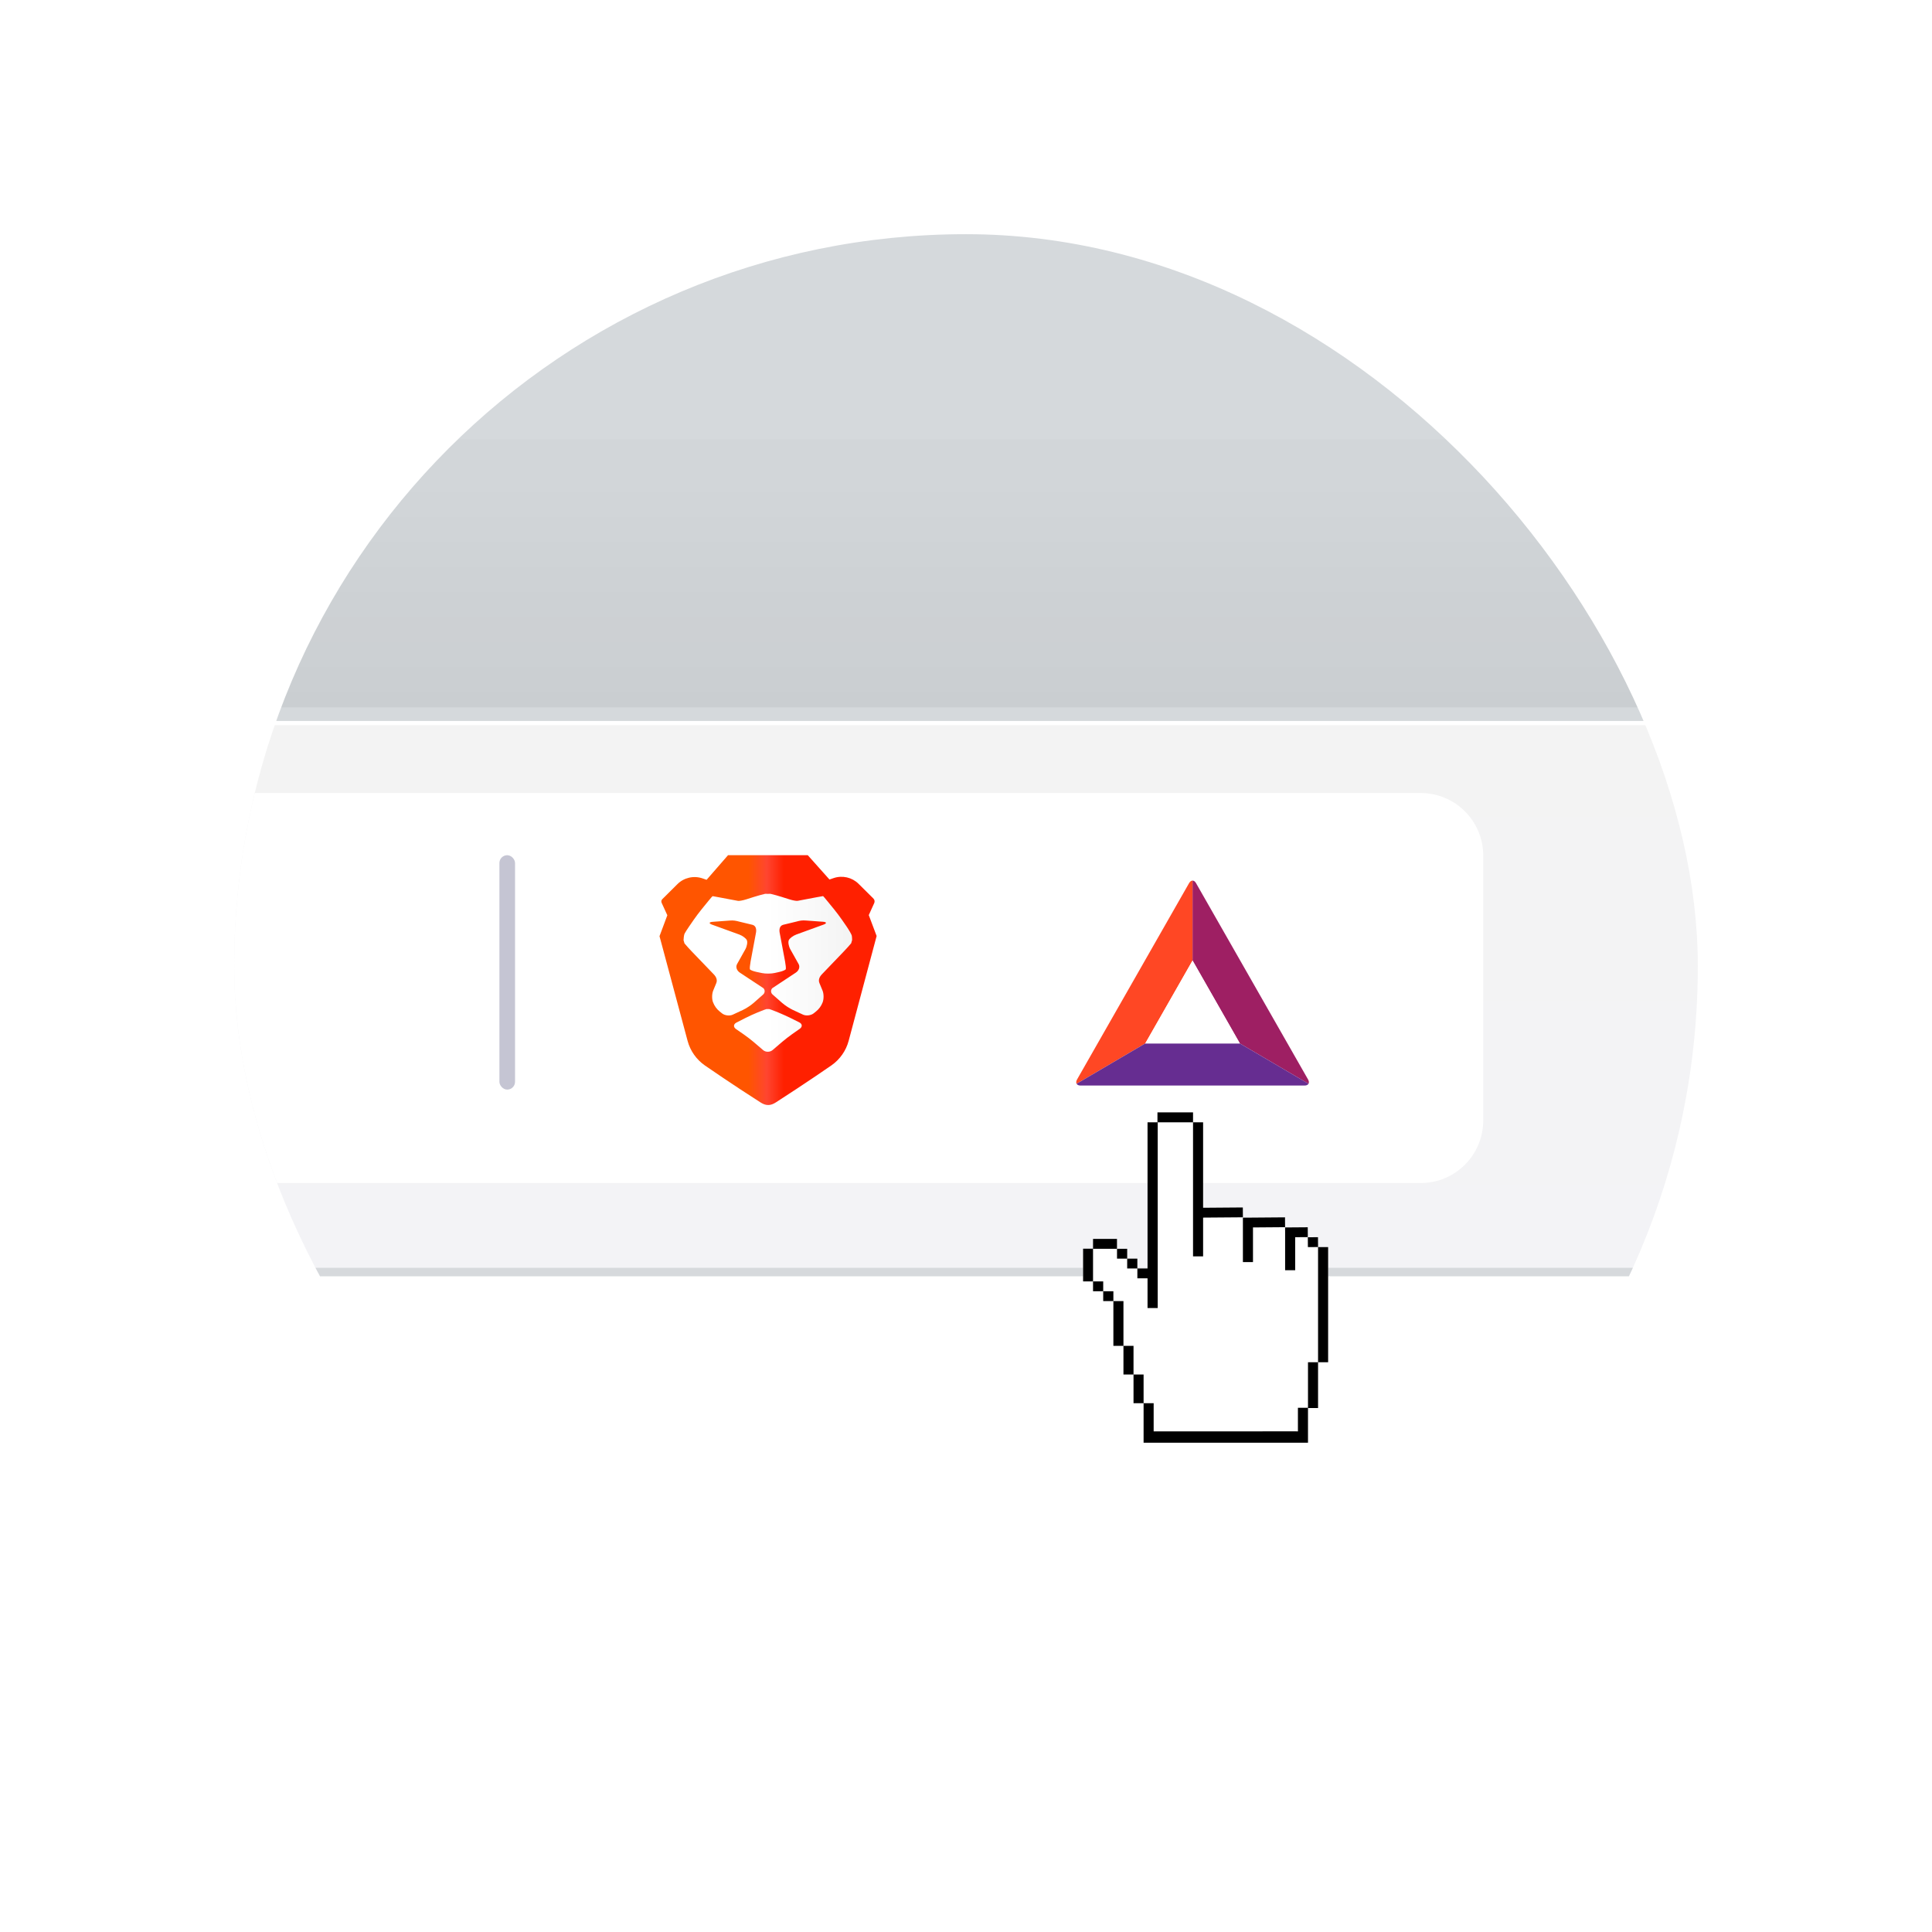 <svg width="264" height="264" viewBox="0 0 264 264" fill="none" xmlns="http://www.w3.org/2000/svg">
<g filter="url(#filter0_d)">
<g clip-path="url(#clip0)">
<path d="M-289.695 31.902H296.516V98.516H-289.695V31.902Z" fill="#D5D9DC"/>
<rect x="-289.695" y="60.028" width="586.211" height="36.638" fill="url(#paint0_linear)"/>
<path d="M-289.696 99.096H296.515V174.399H-289.696V99.096Z" fill="url(#paint1_linear)"/>
<path fill-rule="evenodd" clip-rule="evenodd" d="M-289.695 116.905C-289.695 112.188 -285.871 108.364 -281.153 108.364H194.135C198.852 108.364 202.676 112.188 202.676 116.905V153.115C202.676 157.832 198.852 161.656 194.135 161.656H-281.153C-285.871 161.656 -289.695 157.832 -289.695 153.115V116.905Z" fill="white"/>
<path fill-rule="evenodd" clip-rule="evenodd" d="M-290 174H297V247H-290V174Z" fill="white"/>
<path fill-rule="evenodd" clip-rule="evenodd" d="M147.116 148.091L156.493 142.583L162.958 131.253V120.33C162.787 120.33 162.617 120.444 162.487 120.67L154.83 134.09L147.173 147.51C147.044 147.737 147.031 147.942 147.116 148.091Z" fill="#FF4724"/>
<path fill-rule="evenodd" clip-rule="evenodd" d="M162.958 120.33V131.253L169.422 142.583L178.8 148.091C178.884 147.942 178.872 147.737 178.743 147.51L171.086 134.09L163.428 120.67C163.299 120.443 163.128 120.33 162.958 120.33Z" fill="#9E1F63"/>
<path fill-rule="evenodd" clip-rule="evenodd" d="M178.8 148.091L169.422 142.583H156.493L147.116 148.091C147.201 148.241 147.382 148.334 147.641 148.334H178.274C178.533 148.334 178.715 148.241 178.8 148.091Z" fill="#662D91"/>
<path fill-rule="evenodd" clip-rule="evenodd" d="M156.493 142.582H169.422L162.958 131.253L156.493 142.582Z" fill="white"/>
<path fill-rule="evenodd" clip-rule="evenodd" d="M119.788 127.902L118.714 125.044L119.46 123.402C119.556 123.19 119.51 122.942 119.344 122.778L117.315 120.765C116.427 119.885 115.103 119.582 113.91 119.988L113.343 120.181L110.379 116.86H106.019H103.255H99.481L96.555 120.221L96.003 120.031C94.799 119.616 93.459 119.921 92.566 120.815L90.501 122.866C90.368 122.997 90.332 123.194 90.409 123.363L91.188 125.067L90.12 127.924L90.811 130.5L93.96 142.241C94.323 143.595 95.159 144.78 96.321 145.592C96.321 145.592 100.144 148.236 103.917 150.638C104.249 150.849 104.596 151.004 104.968 150.998C105.341 151.003 105.688 150.849 106.019 150.637C110.256 147.913 113.609 145.581 113.609 145.581C114.77 144.768 115.604 143.581 115.965 142.227L119.1 130.481L119.788 127.902Z" fill="url(#paint2_linear)"/>
<path fill-rule="evenodd" clip-rule="evenodd" d="M116.437 128.469L116.388 128.622L116.31 128.896C116.101 129.151 115.662 129.64 115.332 129.983L112.305 133.139C111.976 133.482 111.79 133.912 111.978 134.346L112.386 135.332C112.574 135.765 112.592 136.482 112.412 136.964C112.229 137.453 111.914 137.886 111.502 138.216L111.186 138.468C110.813 138.766 110.153 138.845 109.719 138.642L108.324 137.994C107.89 137.792 107.243 137.369 106.885 137.053L105.566 135.891C105.308 135.664 105.294 135.273 105.533 135.029L108.746 132.904C109.145 132.641 109.355 132.154 109.129 131.738L107.987 129.701C107.76 129.285 107.67 128.733 107.785 128.474C107.901 128.214 108.364 127.865 108.814 127.698L112.543 126.34C112.993 126.173 112.969 126.001 112.49 125.957L110.107 125.783C109.628 125.739 109.277 125.807 108.814 125.934L107.01 126.371C106.547 126.498 106.449 126.981 106.536 127.444L107.28 131.399C107.367 131.862 107.41 132.328 107.375 132.436C107.34 132.543 106.928 132.715 106.459 132.82L105.842 132.957C105.373 133.061 104.605 133.066 104.135 132.968L103.388 132.812C102.918 132.714 102.505 132.546 102.469 132.439C102.434 132.332 102.477 131.865 102.564 131.402L103.303 127.446C103.39 126.983 103.291 126.501 102.828 126.374L101.024 125.939C100.561 125.813 100.209 125.746 99.73 125.79L97.347 125.966C96.869 126.01 96.845 126.182 97.295 126.349L101.026 127.703C101.476 127.87 101.939 128.218 102.055 128.477C102.171 128.736 102.081 129.288 101.855 129.704L100.715 131.742C100.49 132.158 100.701 132.645 101.1 132.908L104.315 135.03C104.555 135.274 104.541 135.664 104.284 135.891L102.966 137.056C102.609 137.371 101.962 137.795 101.528 137.998L100.134 138.648C99.7 138.851 99.04 138.773 98.667 138.476L98.351 138.224C97.938 137.895 97.622 137.462 97.424 136.934C97.258 136.491 97.276 135.775 97.463 135.341L97.87 134.354C98.058 133.921 97.871 133.49 97.541 133.147L94.51 129.996C94.181 129.653 93.74 129.164 93.532 128.91L93.453 128.636L93.404 128.482C93.399 128.306 93.463 127.745 93.537 127.593C93.61 127.441 93.889 126.998 94.159 126.608L94.807 125.668C95.077 125.278 95.542 124.657 95.842 124.289L96.792 123.121C97.092 122.753 97.347 122.454 97.386 122.456C97.388 122.454 97.776 122.524 98.248 122.613L99.688 122.884C100.16 122.972 100.681 123.07 100.846 123.1C101.01 123.131 101.519 123.037 101.976 122.892L103.012 122.563C103.469 122.418 104.164 122.226 104.554 122.137L104.917 122.142L105.279 122.137C105.669 122.225 106.364 122.416 106.821 122.561L107.858 122.888C108.315 123.033 108.824 123.126 108.989 123.096C109.13 123.069 109.533 122.993 109.943 122.915L110.146 122.877L111.585 122.605C112.058 122.516 112.446 122.445 112.473 122.447C112.486 122.445 112.741 122.743 113.042 123.112L113.994 124.278C114.294 124.646 114.76 125.265 115.03 125.656L115.68 126.595C115.949 126.984 116.371 127.694 116.397 127.855C116.424 128.016 116.442 128.292 116.437 128.469ZM105.113 137.884C105.155 137.884 105.553 138.031 105.998 138.211L106.41 138.378C106.854 138.558 107.569 138.88 107.997 139.093L109.214 139.698C109.642 139.911 109.673 140.31 109.282 140.584L108.244 141.311C107.853 141.585 107.238 142.061 106.878 142.369C106.778 142.454 106.661 142.555 106.536 142.662C106.209 142.941 105.829 143.265 105.57 143.487C105.211 143.794 104.629 143.796 104.276 143.491C103.924 143.186 103.34 142.687 102.979 142.382C102.619 142.076 102.002 141.604 101.609 141.333L100.575 140.618C100.183 140.346 100.211 139.945 100.637 139.728L101.86 139.104C102.286 138.886 102.998 138.56 103.442 138.38L103.855 138.212C104.299 138.032 104.697 137.884 104.739 137.884H104.926H105.113Z" fill="url(#paint3_linear)"/>
<rect x="68.243" y="116.86" width="2.135" height="32.03" rx="1.068" fill="#C5C5D3"/>
<line x1="-289.696" y1="173.82" x2="296.515" y2="173.82" stroke="#D6D9DC" stroke-width="1.159"/>
<g filter="url(#filter1_d)">
<path fill-rule="evenodd" clip-rule="evenodd" d="M181.484 170.413C181.026 170.41 180.567 170.406 180.108 170.402C180.105 169.918 180.101 169.512 180.098 169.057C179.618 169.06 179.163 169.064 178.698 169.067C178.684 168.6 178.671 168.165 178.658 167.701C177.639 167.697 176.62 167.693 175.601 167.69C175.593 167.205 175.587 166.8 175.58 166.344C173.666 166.343 171.752 166.341 169.838 166.339C169.835 165.854 169.832 165.449 169.828 164.993C167.662 165.01 165.964 165.023 164.4 165.035V153.357H163.024V152H158.162V153.357H156.806V173.333H155.416V171.988H154.026V170.642H152.635C152.634 170.193 152.633 169.743 152.631 169.294H149.359V170.626H148V175.097H149.359V176.442H150.749V177.788H152.139V183.905H153.515V187.822H154.891V191.738H156.267V197.139H156.806V197.14H178.48V197.139H178.732V192.401H180.108V186.146H181.484V170.413Z" fill="white"/>
<path fill-rule="evenodd" clip-rule="evenodd" d="M156.806 178.74H158.196V153.357H156.806V178.74ZM155.416 174.679H156.806V173.333H155.416V174.679ZM176.982 169.06V173.571H175.606V168.374C175.605 168.17 175.603 167.958 175.601 167.725C175.603 167.725 175.605 167.724 175.606 167.724V167.719H176.3C177.001 167.714 177.77 167.708 178.697 167.701C178.701 168.156 178.704 168.562 178.708 169.047C178.142 169.051 177.577 169.055 176.982 169.06ZM164.4 166.381V171.677H163.024V153.357H164.4V165.035C165.964 165.023 167.662 165.01 169.828 164.993C169.832 165.449 169.835 165.855 169.838 166.339C168.111 166.352 166.4 166.365 164.4 166.381ZM171.215 167.724V172.461H169.838V166.384H170.529C171.995 166.372 173.592 166.36 175.591 166.344C175.594 166.8 175.597 167.206 175.601 167.69C174.183 167.701 172.777 167.712 171.215 167.724ZM178.708 169.068C178.711 169.58 178.715 170.009 178.718 170.413C179.236 170.409 179.669 170.406 180.108 170.403C180.105 169.918 180.101 169.512 180.098 169.057C179.539 169.061 179.107 169.065 178.708 169.068ZM154.025 173.334H155.415V171.988H154.025V173.334ZM152.636 171.988H154.026V170.642H152.636V171.988ZM150.749 177.788H152.139V176.443H150.749V177.788ZM149.359 176.443H150.749V175.097H149.359V176.443ZM149.359 170.642H152.631V169.294H149.359V170.642ZM148 175.097H149.359V170.626H148V175.097ZM158.162 153.357H163.024V152.001H158.162V153.357ZM178.732 197.14H178.48H156.806H156.267V191.739H157.643V195.595C164.115 195.593 170.586 195.59 177.058 195.587C177.157 195.589 177.256 195.591 177.356 195.593V192.365H178.732V197.14ZM180.108 186.146H181.484V170.413H180.108V186.146ZM178.732 192.401H180.108V186.146H178.732V192.401ZM154.891 191.739H156.267V187.822H154.891V191.739ZM153.515 187.822H154.891V183.905H153.515V187.822ZM152.139 183.905H153.515V177.788H152.139V183.905Z" fill="black"/>
</g>
</g>
</g>
<defs>
<filter id="filter0_d" x="0" y="0" width="264" height="264" filterUnits="userSpaceOnUse" color-interpolation-filters="sRGB">
<feFlood flood-opacity="0" result="BackgroundImageFix"/>
<feColorMatrix in="SourceAlpha" type="matrix" values="0 0 0 0 0 0 0 0 0 0 0 0 0 0 0 0 0 0 127 0"/>
<feOffset/>
<feGaussianBlur stdDeviation="16"/>
<feColorMatrix type="matrix" values="0 0 0 0 0.388 0 0 0 0 0.412 0 0 0 0 0.431 0 0 0 0.36 0"/>
<feBlend mode="normal" in2="BackgroundImageFix" result="effect1_dropShadow"/>
<feBlend mode="normal" in="SourceGraphic" in2="effect1_dropShadow" result="shape"/>
</filter>
<filter id="filter1_d" x="123" y="127" width="83" height="94.14" filterUnits="userSpaceOnUse" color-interpolation-filters="sRGB">
<feFlood flood-opacity="0" result="BackgroundImageFix"/>
<feColorMatrix in="SourceAlpha" type="matrix" values="0 0 0 0 0 0 0 0 0 0 0 0 0 0 0 0 0 0 127 0"/>
<feOffset/>
<feGaussianBlur stdDeviation="12"/>
<feColorMatrix type="matrix" values="0 0 0 0 0.388 0 0 0 0 0.412 0 0 0 0 0.431 0 0 0 0.36 0"/>
<feBlend mode="normal" in2="BackgroundImageFix" result="effect1_dropShadow"/>
<feBlend mode="normal" in="SourceGraphic" in2="effect1_dropShadow" result="shape"/>
</filter>
<linearGradient id="paint0_linear" x1="-274.44" y1="60.638" x2="-274.44" y2="95.37" gradientUnits="userSpaceOnUse">
<stop stop-opacity="0.01"/>
<stop offset="1" stop-opacity="0.05"/>
</linearGradient>
<linearGradient id="paint1_linear" x1="-289.696" y1="99.096" x2="-289.696" y2="174.399" gradientUnits="userSpaceOnUse">
<stop stop-color="#F3F3F3"/>
<stop offset="1" stop-color="#F3F3F6"/>
</linearGradient>
<linearGradient id="paint2_linear" x1="90.12" y1="151.239" x2="119.788" y2="151.239" gradientUnits="userSpaceOnUse">
<stop stop-color="#FF5500"/>
<stop offset="0.41" stop-color="#FF5500"/>
<stop offset="0.494" stop-color="#FF4530"/>
<stop offset="0.572" stop-color="#FF2000"/>
<stop offset="1" stop-color="#FF2000"/>
</linearGradient>
<linearGradient id="paint3_linear" x1="104.921" y1="148.765" x2="115.693" y2="148.765" gradientUnits="userSpaceOnUse">
<stop stop-color="white"/>
<stop offset="1" stop-color="#F4F4F4"/>
</linearGradient>
<clipPath id="clip0">
<rect x="32" y="32" width="200" height="200" rx="100" fill="white"/>
</clipPath>
</defs>
</svg>
